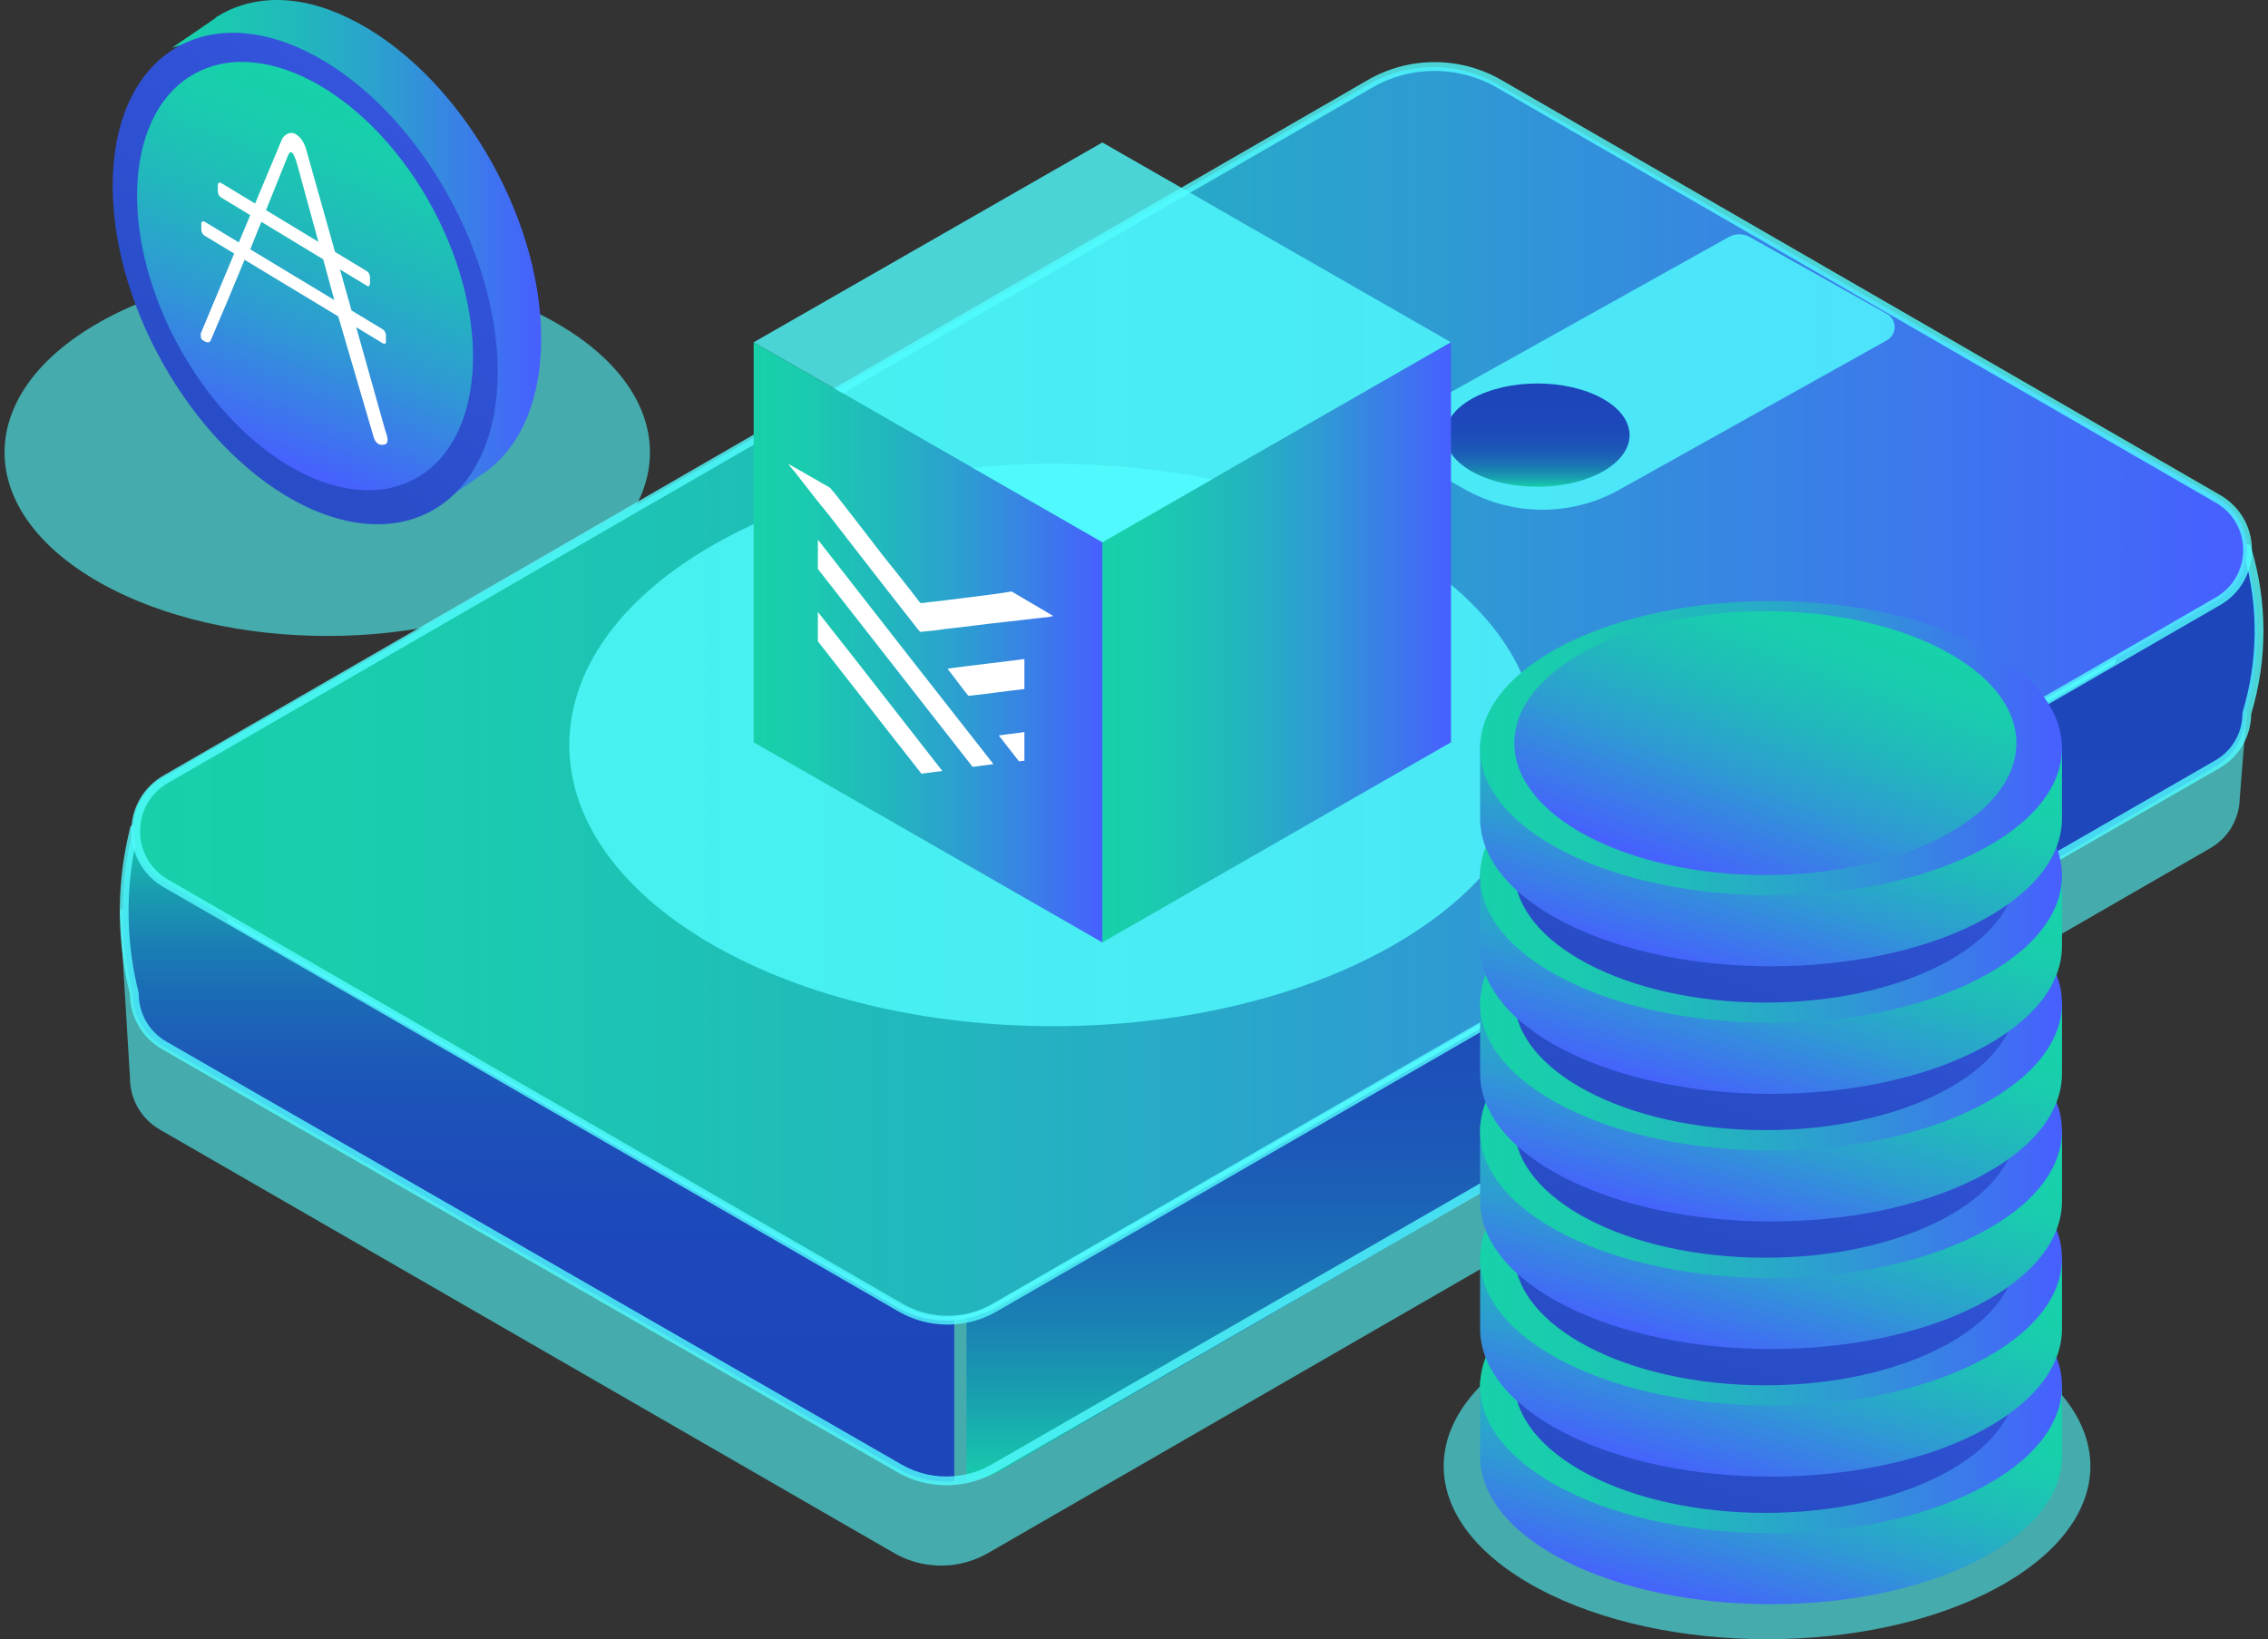 <svg width="249" height="180" viewBox="0 0 249 180" fill="none" xmlns="http://www.w3.org/2000/svg">
<rect x="0" y="0" width="249" height="180" fill="#333333" stroke="none"/>
<path opacity="0.6" d="M60.98 35.413C74.816 43.288 74.816 56.055 60.98 63.929C47.145 71.804 24.712 71.804 10.877 63.929C-2.959 56.055 -2.959 43.288 10.877 35.413C24.712 27.538 47.145 27.538 60.98 35.413Z" fill="#52FCFF"/>
<path fill-rule="evenodd" clip-rule="evenodd" d="M38.274 52.064C26.597 46.412 17.135 30.717 17.135 16.884C17.135 11.697 18.477 7.573 20.692 4.714L18.88 5.246L23.175 2.319C23.242 2.253 23.326 2.203 23.41 2.153C23.493 2.103 23.577 2.053 23.644 1.987L23.779 1.854C27.604 -0.54 32.704 -0.74 38.274 1.987C49.952 7.64 59.414 23.335 59.414 37.167C59.414 43.751 57.267 48.673 53.777 51.466L53.71 51.532C53.508 51.665 53.324 51.798 53.139 51.931C52.955 52.064 52.77 52.197 52.569 52.33L48.408 55.257L48.609 53.86C45.522 54.392 42.033 53.86 38.274 52.064ZM38.274 13.359C31.899 10.3 26.732 13.891 26.732 21.473C26.732 28.988 31.899 37.633 38.274 40.759C44.65 43.818 49.817 40.227 49.817 32.645C49.817 25.064 44.65 16.418 38.274 13.359Z" fill="url(#paint0_linear_16394_20929)"/>
<path fill-rule="evenodd" clip-rule="evenodd" d="M12.37 20.409C12.37 6.642 21.833 -0.008 33.51 5.578C45.12 11.164 54.582 26.926 54.649 40.759C54.649 54.525 45.187 61.175 33.51 55.589C21.833 49.936 12.37 34.241 12.37 20.409ZM21.967 24.931C21.967 32.512 27.134 41.158 33.51 44.217C39.885 47.343 45.053 43.685 45.053 36.103C45.053 28.522 39.885 19.876 33.51 16.817C27.134 13.758 21.967 17.349 21.967 24.931Z" fill="url(#paint1_linear_16394_20929)"/>
<ellipse cx="15.874" cy="25.322" rx="15.874" ry="25.322" transform="matrix(0.886 -0.463 0.471 0.882 7.5 15.332)" fill="url(#paint2_linear_16394_20929)"/>
<path fill-rule="evenodd" clip-rule="evenodd" d="M37.135 34.741L26.849 28.527C25.721 31.287 24.287 34.708 23.108 37.434C22.974 37.633 22.772 37.633 22.504 37.5C22.101 37.3 22.034 37.167 22.034 36.768V36.635L25.712 27.84L22.437 25.862C22.235 25.729 22.101 25.463 22.101 25.197V24.598C22.101 24.332 22.235 24.266 22.437 24.332L26.222 26.619L27.474 23.625L24.249 21.672C24.047 21.539 23.913 21.273 23.913 21.007V20.342C23.913 20.076 24.047 20.009 24.249 20.076L28.007 22.351L30.96 15.288C31.228 14.756 31.899 14.357 32.503 14.756C33.174 15.155 33.51 15.953 33.711 16.751L36.782 27.663L40.288 29.785C40.489 29.919 40.624 30.184 40.624 30.451V31.049C40.624 31.382 40.489 31.515 40.288 31.382L37.324 29.587L38.591 34.091L42.033 36.17C42.234 36.303 42.368 36.569 42.368 36.835V37.434C42.436 37.7 42.234 37.833 42.033 37.7L39.109 35.934L42.301 47.276C42.503 47.808 42.771 48.673 42.234 48.806C41.496 49.005 41.16 48.473 41.026 48.008L37.135 34.741ZM35.48 28.471L36.706 32.952L27.476 27.376L28.69 24.36L35.48 28.471ZM34.957 26.558L29.206 23.077L31.564 17.216C31.899 16.285 32.235 16.684 32.638 18.081L34.957 26.558Z" fill="white"/>
<path opacity="0.6" d="M219.102 147.565C232.966 154.985 232.966 167.015 219.102 174.435C205.239 181.855 182.761 181.855 168.898 174.435C155.034 167.015 155.034 154.985 168.898 147.565C182.761 140.145 205.239 140.145 219.102 147.565Z" fill="#52FCFF"/>
<path opacity="0.6" d="M247.234 71.005L227.869 73.395L163.811 36.443C159.433 33.916 154.036 33.916 149.658 36.443L46.902 95.717L13.153 99.88L14.269 118.346C14.269 120.563 15.367 122.78 17.564 124.049L23.381 127.403L98.153 170.533C100.024 171.613 102.149 172.061 104.23 171.878C105.707 171.748 107.161 171.3 108.49 170.533L236.674 96.592L242.659 93.139C244.769 91.925 245.845 89.816 245.894 87.685L247.234 71.005Z" fill="#52FCFF"/>
<path d="M246.499 60.5L228.143 69.527L231.801 72.748L110.33 143.194C109.014 143.958 107.573 144.404 106.109 144.531V162.582C107.573 162.455 109.014 162.009 110.33 161.245L243.289 84.14C245.429 82.899 246.499 80.725 246.499 78.551C248.264 72.665 248.264 66.388 246.499 60.5Z" fill="url(#paint3_linear_16394_20929)"/>
<path d="M98.658 143.197L25.307 101.018L28.293 98.743L14.618 91.072L14.367 92.215C13.132 97.808 13.218 103.612 14.618 109.171C14.618 111.385 15.719 113.599 17.92 114.866L98.658 161.292C100.531 162.371 102.661 162.817 104.745 162.633V144.537C102.661 144.722 100.531 144.276 98.658 143.197Z" fill="url(#paint4_linear_16394_20929)"/>
<path d="M98.658 143.197L25.307 101.018L28.293 98.743L14.618 91.072L14.367 92.215C13.132 97.808 13.218 103.612 14.618 109.171C14.618 111.385 15.719 113.599 17.92 114.866L98.658 161.292C100.531 162.371 102.661 162.817 104.745 162.633V144.537C102.661 144.722 100.531 144.276 98.658 143.197Z" fill="url(#paint5_linear_16394_20929)"/>
<path opacity="0.8" d="M15.078 91.744L14.966 92.251C13.755 97.746 13.841 103.532 15.215 108.989C15.224 109.027 15.229 109.065 15.229 109.107C15.229 111.312 16.373 113.284 18.288 114.388L98.981 160.818C100.746 161.832 102.753 162.276 104.782 162.094C106.219 161.97 107.587 161.542 108.849 160.818L243.191 83.514C245.071 82.433 246.194 80.496 246.194 78.329C246.194 78.291 246.199 78.252 246.208 78.214C247.921 72.543 247.974 66.583 246.373 60.915L228.991 69.397L232.142 72.151C232.259 72.253 232.32 72.406 232.304 72.559C232.289 72.713 232.2 72.853 232.066 72.93L109.331 143.551C107.952 144.345 106.45 144.818 104.867 144.955C102.638 145.153 100.435 144.668 98.499 143.551L25.189 101.372C25.049 101.289 24.959 101.145 24.949 100.985C24.939 100.826 25.009 100.67 25.137 100.574L27.541 98.739L15.078 91.744ZM103.893 163.096C102.002 163.096 100.154 162.602 98.499 161.651L17.806 115.221C15.606 113.954 14.286 111.695 14.266 109.164C12.869 103.583 12.785 97.667 14.024 92.047L14.276 90.905C14.309 90.755 14.411 90.63 14.55 90.57C14.69 90.506 14.85 90.516 14.983 90.589L28.651 98.257C28.792 98.337 28.884 98.484 28.895 98.643C28.907 98.806 28.836 98.959 28.707 99.058L26.297 100.899L98.981 142.721C100.745 143.736 102.75 144.18 104.782 143.998C106.224 143.873 107.593 143.442 108.849 142.721L231.001 72.432L227.811 69.643C227.69 69.538 227.63 69.378 227.651 69.219C227.672 69.059 227.772 68.922 227.917 68.852L246.464 59.802C246.591 59.741 246.739 59.738 246.869 59.792C246.999 59.849 247.097 59.961 247.138 60.095C248.947 66.082 248.954 72.413 247.158 78.402C247.133 80.885 245.835 83.103 243.673 84.347L109.331 161.651C107.945 162.445 106.443 162.917 104.866 163.052C104.541 163.08 104.216 163.096 103.893 163.096Z" fill="#52FCFF"/>
<path d="M243.429 65.9L109.013 143.198C107.682 143.963 106.225 144.41 104.745 144.538C102.661 144.723 100.531 144.276 98.658 143.198L17.92 96.771C13.518 94.238 13.518 87.91 17.92 85.377L150.257 9.276C154.643 6.752 160.05 6.752 164.437 9.276L243.429 54.7C247.757 57.193 247.757 63.411 243.429 65.9Z" fill="url(#paint6_linear_16394_20929)"/>
<path d="M243.429 65.9L109.013 143.198C107.682 143.963 106.225 144.41 104.745 144.538C102.661 144.723 100.531 144.276 98.658 143.198L17.92 96.771C13.518 94.238 13.518 87.91 17.92 85.377L150.257 9.276C154.643 6.752 160.05 6.752 164.437 9.276L243.429 54.7C247.757 57.193 247.757 63.411 243.429 65.9Z" fill="url(#paint7_linear_16394_20929)"/>
<path opacity="0.8" d="M157.503 7.786C155.136 7.786 152.77 8.397 150.66 9.617L18.44 85.978C16.525 87.086 15.382 89.068 15.382 91.277C15.382 93.49 16.525 95.471 18.44 96.579L99.106 143.166C100.87 144.184 102.875 144.629 104.905 144.447C106.347 144.322 107.715 143.89 108.97 143.166L243.269 65.601C245.148 64.516 246.27 62.572 246.271 60.402C246.271 58.228 245.149 56.284 243.269 55.199L164.345 9.617C162.235 8.397 159.869 7.786 157.503 7.786ZM104.023 145.452C102.129 145.452 100.28 144.956 98.624 143.999L17.958 97.412C15.741 96.131 14.418 93.838 14.418 91.277C14.418 88.719 15.741 86.426 17.958 85.145L150.178 8.781C154.697 6.169 160.31 6.169 164.827 8.781L243.751 54.363C245.933 55.624 247.235 57.882 247.234 60.402C247.234 62.922 245.932 65.176 243.751 66.437L109.452 143.999C108.074 144.796 106.572 145.27 104.99 145.407C104.667 145.436 104.344 145.452 104.023 145.452Z" fill="#52FCFF"/>
<path opacity="0.8" d="M157.041 51.618L160.904 53.779C166.115 56.699 172.534 56.705 177.749 53.792L207.134 37.386C208.301 36.733 208.302 35.101 207.136 34.446L192.099 26.024C191.387 25.627 190.51 25.627 189.798 26.024L157.046 44.311C154.143 45.931 154.14 49.992 157.041 51.618Z" fill="#52FCFF"/>
<path opacity="0.8" d="M153.22 59.976C173.974 72.035 173.974 91.585 153.22 103.645C132.467 115.699 98.819 115.699 78.065 103.645C57.312 91.585 57.312 72.035 78.065 59.976C98.819 47.917 132.467 47.917 153.22 59.976Z" fill="#52FCFF"/>
<path d="M175.943 43.77C179.896 45.985 179.896 49.576 175.943 51.791C171.99 54.006 165.581 54.006 161.628 51.791C157.675 49.576 157.675 45.985 161.628 43.77C165.581 41.556 171.99 41.556 175.943 43.77Z" fill="url(#paint8_linear_16394_20929)"/>
<path opacity="0.8" d="M159.304 37.587L121.043 59.548H121.025L82.745 37.587L121.025 15.644L159.304 37.587Z" fill="#52FCFF"/>
<path d="M159.304 37.587V81.508L121.024 103.487V59.548H121.043L159.304 37.587Z" fill="url(#paint9_linear_16394_20929)"/>
<path d="M121.025 59.548V103.487L82.745 81.508V37.587L121.025 59.548Z" fill="url(#paint10_linear_16394_20929)"/>
<path d="M104.342 65.847C103.825 65.922 103.308 65.978 102.791 66.034C102.274 66.09 101.757 66.147 101.24 66.222C101.092 66.222 101.018 66.222 100.87 65.997C99.615 64.348 98.359 62.774 97.03 61.125L93.041 55.953C92.802 55.657 92.573 55.361 92.347 55.069C91.942 54.547 91.547 54.035 91.121 53.555L86.541 50.932C86.763 51.231 86.984 51.531 87.206 51.756C87.567 52.215 87.929 52.68 88.292 53.148C89.117 54.211 89.954 55.288 90.825 56.328C91.416 57.078 92.007 57.846 92.598 58.614C93.189 59.382 93.78 60.151 94.371 60.9L97.694 65.172C98.211 65.847 98.747 66.521 99.282 67.196C99.818 67.87 100.353 68.545 100.87 69.22C101.018 69.37 101.092 69.444 101.166 69.37C102.052 69.294 102.865 69.22 103.751 69.07C104.822 68.957 105.875 68.826 106.927 68.695C107.98 68.564 109.032 68.433 110.103 68.32C110.929 68.24 111.754 68.139 112.568 68.04C113.284 67.952 113.992 67.866 114.683 67.796C114.978 67.796 115.348 67.721 115.643 67.646L111.064 64.947C109.525 65.208 107.986 65.396 106.422 65.587C105.734 65.671 105.041 65.755 104.342 65.847Z" fill="white"/>
<path d="M109.069 83.91L106.779 84.21C103.936 80.575 101.11 76.958 98.285 73.342C95.46 69.725 92.635 66.109 89.791 62.474V59.251L89.792 59.253C96.218 67.497 102.644 75.741 109.069 83.91Z" fill="white"/>
<path d="M89.791 67.196C92.729 70.899 95.637 74.632 98.553 78.377C100.182 80.468 101.815 82.564 103.456 84.659L101.166 84.959C99.022 82.24 96.901 79.521 94.791 76.814C93.12 74.672 91.455 72.538 89.791 70.419V67.196Z" fill="white"/>
<path d="M112.467 72.368C111.064 72.555 109.66 72.724 108.257 72.892C106.853 73.061 105.45 73.229 104.047 73.417C104.12 73.492 104.12 73.567 104.12 73.567C104.49 74.016 104.841 74.485 105.191 74.953C105.542 75.422 105.893 75.89 106.262 76.34L106.336 76.415C107.37 76.302 108.386 76.171 109.402 76.04C110.417 75.909 111.433 75.778 112.467 75.665V72.368Z" fill="white"/>
<path d="M111.064 80.575C111.525 80.518 111.987 80.462 112.467 80.387V83.535L111.876 83.61C111.507 83.123 111.137 82.654 110.768 82.186C110.399 81.718 110.029 81.249 109.66 80.762C110.14 80.687 110.602 80.631 111.064 80.575Z" fill="white"/>
<path d="M162.5 151.645L226.384 152.111V159.915C226.384 164.078 223.258 168.233 217.024 171.407C204.547 177.739 184.328 177.739 171.851 171.407C165.617 168.241 162.5 164.078 162.5 159.915V151.645Z" fill="url(#paint11_linear_16394_20929)"/>
<path d="M217.026 163.629C204.55 169.933 184.331 169.933 171.854 163.629C159.377 157.324 159.386 147.08 171.854 140.775C184.322 134.471 204.55 134.471 217.026 140.775C229.503 147.08 229.503 157.308 217.026 163.629Z" fill="url(#paint12_linear_16394_20929)"/>
<path d="M193.816 166.129C209.036 166.129 221.374 159.644 221.374 151.645C221.374 143.646 209.036 137.161 193.816 137.161C178.596 137.161 166.258 143.646 166.258 151.645C166.258 159.644 178.596 166.129 193.816 166.129Z" fill="url(#paint13_linear_16394_20929)"/>
<path fill-rule="evenodd" clip-rule="evenodd" d="M206.162 146.622C205.583 146.324 204.656 146.384 204.076 146.681L200.947 148.288L197.934 147.633L199.904 146.622C200.484 146.324 200.599 145.848 200.02 145.55C199.441 145.253 198.513 145.253 197.934 145.55L195.095 147.009L182.694 144.33C182.115 144.211 181.535 144.271 181.072 144.509C180.666 144.717 180.55 145.074 180.724 145.342L186.055 151.591L183.274 153.02C182.694 153.317 182.578 153.793 183.158 154.091C183.737 154.389 184.665 154.389 185.244 154.091L187.272 153.049L188.547 154.597L185.476 156.174C184.896 156.472 184.78 156.948 185.36 157.245C185.939 157.543 186.866 157.543 187.446 157.245L189.822 156.025L194.283 161.173C194.573 161.56 195.442 161.709 196.196 161.56C196.369 161.531 196.485 161.471 196.601 161.412C197.007 161.203 197.181 160.876 196.949 160.578L192.139 154.954L201.527 150.133L212.652 152.573C213.232 152.692 213.811 152.633 214.275 152.395C214.39 152.335 214.506 152.276 214.622 152.157C214.912 151.77 214.622 151.323 213.869 151.175L203.786 148.973L206.162 147.752C206.742 147.395 206.8 146.889 206.162 146.622ZM184.954 146.443L192.776 148.139L188.315 150.431L184.954 146.443ZM189.648 151.889L190.923 153.436L198.687 149.449L195.674 148.794L189.648 151.889Z" fill="white"/>
<path d="M162.5 137.635L226.384 138.102V145.906C226.384 150.069 223.258 154.224 217.024 157.398C204.547 163.73 184.328 163.73 171.851 157.398C165.617 154.232 162.5 150.069 162.5 145.906V137.635Z" fill="url(#paint14_linear_16394_20929)"/>
<path d="M217.026 149.619C204.55 155.924 184.331 155.924 171.854 149.619C159.377 143.315 159.386 133.07 171.854 126.766C184.322 120.461 204.55 120.461 217.026 126.766C229.503 133.07 229.503 143.299 217.026 149.619Z" fill="url(#paint15_linear_16394_20929)"/>
<path d="M193.816 152.119C209.036 152.119 221.374 145.635 221.374 137.635C221.374 129.636 209.036 123.152 193.816 123.152C178.596 123.152 166.258 129.636 166.258 137.635C166.258 145.635 178.596 152.119 193.816 152.119Z" fill="url(#paint16_linear_16394_20929)"/>
<path fill-rule="evenodd" clip-rule="evenodd" d="M206.162 132.613C205.583 132.315 204.656 132.375 204.076 132.672L200.947 134.279L197.934 133.625L199.904 132.613C200.484 132.315 200.599 131.839 200.02 131.542C199.441 131.244 198.513 131.244 197.934 131.542L195.095 133L182.694 130.321C182.115 130.202 181.535 130.262 181.072 130.5C180.666 130.708 180.55 131.065 180.724 131.333L186.055 137.582L183.274 139.011C182.694 139.308 182.578 139.785 183.158 140.082C183.737 140.38 184.665 140.38 185.244 140.082L187.272 139.041L188.547 140.588L185.476 142.165C184.896 142.463 184.78 142.939 185.36 143.237C185.939 143.534 186.866 143.534 187.446 143.237L189.822 142.016L194.283 147.165C194.573 147.552 195.442 147.7 196.196 147.552C196.369 147.522 196.485 147.462 196.601 147.403C197.007 147.194 197.181 146.867 196.949 146.569L192.139 140.945L201.527 136.124L212.652 138.565C213.232 138.684 213.811 138.624 214.275 138.386C214.39 138.326 214.506 138.267 214.622 138.148C214.912 137.761 214.622 137.315 213.869 137.166L203.786 134.964L206.162 133.744C206.742 133.387 206.8 132.881 206.162 132.613ZM184.954 132.434L192.776 134.131L188.315 136.422L184.954 132.434ZM189.648 137.88L190.923 139.428L198.687 135.44L195.674 134.785L189.648 137.88Z" fill="white"/>
<path d="M162.5 123.626L226.384 124.093V131.897C226.384 136.06 223.258 140.215 217.024 143.388C204.547 149.72 184.328 149.72 171.851 143.388C165.617 140.223 162.5 136.06 162.5 131.897V123.626Z" fill="url(#paint17_linear_16394_20929)"/>
<path d="M217.026 135.61C204.55 141.914 184.331 141.914 171.854 135.61C159.377 129.305 159.386 119.061 171.854 112.756C184.322 106.452 204.55 106.452 217.026 112.756C229.503 119.061 229.503 129.29 217.026 135.61Z" fill="url(#paint18_linear_16394_20929)"/>
<path d="M193.816 138.11C209.036 138.11 221.374 131.625 221.374 123.626C221.374 115.627 209.036 109.142 193.816 109.142C178.596 109.142 166.258 115.627 166.258 123.626C166.258 131.625 178.596 138.11 193.816 138.11Z" fill="url(#paint19_linear_16394_20929)"/>
<path fill-rule="evenodd" clip-rule="evenodd" d="M206.162 118.603C205.583 118.306 204.656 118.365 204.076 118.663L200.947 120.27L197.934 119.615L199.904 118.603C200.484 118.306 200.599 117.83 200.02 117.532C199.441 117.234 198.513 117.234 197.934 117.532L195.095 118.99L182.694 116.312C182.115 116.193 181.535 116.252 181.072 116.491C180.666 116.699 180.55 117.056 180.724 117.324L186.055 123.573L183.274 125.001C182.694 125.299 182.578 125.775 183.158 126.073C183.737 126.37 184.665 126.37 185.244 126.073L187.272 125.031L188.547 126.579L185.476 128.156C184.896 128.453 184.78 128.929 185.36 129.227C185.939 129.525 186.866 129.525 187.446 129.227L189.822 128.007L194.283 133.155C194.573 133.542 195.442 133.691 196.196 133.542C196.369 133.512 196.485 133.453 196.601 133.393C197.007 133.185 197.181 132.858 196.949 132.56L192.139 126.936L201.527 122.115L212.652 124.555C213.232 124.674 213.811 124.615 214.275 124.376C214.39 124.317 214.506 124.257 214.622 124.138C214.912 123.752 214.622 123.305 213.869 123.156L203.786 120.954L206.162 119.734C206.742 119.377 206.8 118.871 206.162 118.603ZM184.954 118.425L192.776 120.121L188.315 122.412L184.954 118.425ZM189.648 123.871L190.923 125.418L198.687 121.43L195.674 120.776L189.648 123.871Z" fill="white"/>
<path d="M162.5 109.616L226.384 110.083V117.887C226.384 122.05 223.258 126.205 217.024 129.379C204.547 135.71 184.328 135.71 171.851 129.379C165.617 126.213 162.5 122.05 162.5 117.887V109.616Z" fill="url(#paint20_linear_16394_20929)"/>
<path d="M217.026 121.601C204.55 127.905 184.331 127.905 171.854 121.601C159.377 115.296 159.386 105.052 171.854 98.747C184.322 92.443 204.55 92.443 217.026 98.747C229.503 105.052 229.503 115.28 217.026 121.601Z" fill="url(#paint21_linear_16394_20929)"/>
<path d="M193.816 124.1C209.036 124.1 221.374 117.616 221.374 109.616C221.374 101.617 209.036 95.133 193.816 95.133C178.596 95.133 166.258 101.617 166.258 109.616C166.258 117.616 178.596 124.1 193.816 124.1Z" fill="url(#paint22_linear_16394_20929)"/>
<path fill-rule="evenodd" clip-rule="evenodd" d="M206.162 104.594C205.583 104.296 204.656 104.356 204.076 104.653L200.947 106.26L197.934 105.606L199.904 104.594C200.484 104.296 200.599 103.82 200.02 103.523C199.441 103.225 198.513 103.225 197.934 103.523L195.095 104.981L182.694 102.302C182.115 102.183 181.535 102.243 181.072 102.481C180.666 102.689 180.55 103.046 180.724 103.314L186.055 109.563L183.274 110.992C182.694 111.289 182.578 111.766 183.158 112.063C183.737 112.361 184.665 112.361 185.244 112.063L187.272 111.022L188.547 112.569L185.476 114.146C184.896 114.444 184.78 114.92 185.36 115.218C185.939 115.515 186.866 115.515 187.446 115.218L189.822 113.997L194.283 119.146C194.573 119.532 195.442 119.681 196.196 119.532C196.369 119.503 196.485 119.443 196.601 119.384C197.007 119.175 197.181 118.848 196.949 118.55L192.139 112.926L201.527 108.105L212.652 110.545C213.232 110.665 213.811 110.605 214.275 110.367C214.39 110.307 214.506 110.248 214.622 110.129C214.912 109.742 214.622 109.296 213.869 109.147L203.786 106.945L206.162 105.725C206.742 105.368 206.8 104.862 206.162 104.594ZM184.954 104.415L192.776 106.112L188.315 108.403L184.954 104.415ZM189.648 109.861L190.923 111.409L198.687 107.421L195.674 106.766L189.648 109.861Z" fill="white"/>
<path d="M162.5 95.607L226.384 96.074V103.878C226.384 108.041 223.258 112.196 217.024 115.37C204.547 121.701 184.328 121.701 171.851 115.37C165.617 112.204 162.5 108.041 162.5 103.878V95.607Z" fill="url(#paint23_linear_16394_20929)"/>
<path d="M217.026 107.591C204.55 113.896 184.331 113.896 171.854 107.591C159.377 101.287 159.386 91.042 171.854 84.738C184.322 78.433 204.55 78.433 217.026 84.738C229.503 91.042 229.503 101.271 217.026 107.591Z" fill="url(#paint24_linear_16394_20929)"/>
<path d="M193.816 110.091C209.036 110.091 221.374 103.607 221.374 95.607C221.374 87.608 209.036 81.124 193.816 81.124C178.596 81.124 166.258 87.608 166.258 95.607C166.258 103.607 178.596 110.091 193.816 110.091Z" fill="url(#paint25_linear_16394_20929)"/>
<path fill-rule="evenodd" clip-rule="evenodd" d="M206.162 90.585C205.583 90.287 204.656 90.347 204.076 90.644L200.947 92.251L197.934 91.597L199.904 90.585C200.484 90.287 200.599 89.811 200.02 89.513C199.441 89.216 198.513 89.216 197.934 89.513L195.095 90.972L182.694 88.293C182.115 88.174 181.535 88.234 181.072 88.472C180.666 88.68 180.55 89.037 180.724 89.305L186.055 95.554L183.274 96.983C182.694 97.28 182.578 97.757 183.158 98.054C183.737 98.352 184.665 98.352 185.244 98.054L187.272 97.013L188.547 98.56L185.476 100.137C184.896 100.435 184.78 100.911 185.36 101.208C185.939 101.506 186.866 101.506 187.446 101.208L189.822 99.988L194.283 105.137C194.573 105.523 195.442 105.672 196.196 105.523C196.369 105.494 196.485 105.434 196.601 105.375C197.007 105.166 197.181 104.839 196.949 104.541L192.139 98.917L201.527 94.096L212.652 96.536C213.232 96.656 213.811 96.596 214.275 96.358C214.39 96.298 214.506 96.239 214.622 96.12C214.912 95.733 214.622 95.287 213.869 95.138L203.786 92.936L206.162 91.716C206.742 91.359 206.8 90.853 206.162 90.585ZM184.954 90.406L192.776 92.103L188.315 94.394L184.954 90.406ZM189.648 95.852L190.923 97.399L198.687 93.412L195.674 92.757L189.648 95.852Z" fill="white"/>
<path d="M162.5 81.598L226.384 82.065V89.868C226.384 94.031 223.258 98.187 217.024 101.36C204.547 107.692 184.328 107.692 171.851 101.36C165.617 98.195 162.5 94.031 162.5 89.868V81.598Z" fill="url(#paint26_linear_16394_20929)"/>
<path d="M217.026 93.582C204.55 99.886 184.331 99.886 171.854 93.582C159.377 87.277 159.386 77.033 171.854 70.728C184.322 64.424 204.55 64.424 217.026 70.728C229.503 77.033 229.503 87.262 217.026 93.582Z" fill="url(#paint27_linear_16394_20929)"/>
<path d="M193.816 96.082C209.036 96.082 221.374 89.597 221.374 81.598C221.374 73.599 209.036 67.114 193.816 67.114C178.596 67.114 166.258 73.599 166.258 81.598C166.258 89.597 178.596 96.082 193.816 96.082Z" fill="url(#paint28_linear_16394_20929)"/>
<defs>
<linearGradient id="paint0_linear_16394_20929" x1="17.135" y1="55.257" x2="59.414" y2="55.257" gradientUnits="userSpaceOnUse">
<stop stop-color="#17D1AA"/>
<stop offset="0.15" stop-color="#1ACBAF"/>
<stop offset="0.37" stop-color="#21B8BC"/>
<stop offset="0.62" stop-color="#2E9BD3"/>
<stop offset="0.89" stop-color="#3F71F1"/>
<stop offset="1" stop-color="#475FFF"/>
</linearGradient>
<linearGradient id="paint1_linear_16394_20929" x1="56.545" y1="90.246" x2="128.573" y2="-7.122" gradientUnits="userSpaceOnUse">
<stop stop-color="#244ABF"/>
<stop offset="1" stop-color="#4760FF"/>
</linearGradient>
<linearGradient id="paint2_linear_16394_20929" x1="19.355" y1="4.01195e-06" x2="-10.661" y2="26.434" gradientUnits="userSpaceOnUse">
<stop stop-color="#17D1AA"/>
<stop offset="0.15" stop-color="#1ACBAF"/>
<stop offset="0.37" stop-color="#21B8BC"/>
<stop offset="0.62" stop-color="#2E9BD3"/>
<stop offset="0.89" stop-color="#3F71F1"/>
<stop offset="1" stop-color="#475FFF"/>
</linearGradient>
<linearGradient id="paint3_linear_16394_20929" x1="256.968" y1="47.889" x2="256.968" y2="163.121" gradientUnits="userSpaceOnUse">
<stop stop-color="#1D45BA"/>
<stop offset="0.42" stop-color="#1D47BA"/>
<stop offset="0.572" stop-color="#1D4EB9"/>
<stop offset="0.68" stop-color="#1C59B8"/>
<stop offset="0.767" stop-color="#1B6AB6"/>
<stop offset="0.842" stop-color="#1A80B3"/>
<stop offset="0.908" stop-color="#199CB0"/>
<stop offset="0.966" stop-color="#18BBAD"/>
<stop offset="1" stop-color="#17D1AA"/>
</linearGradient>
<linearGradient id="paint4_linear_16394_20929" x1="110.633" y1="171.519" x2="110.633" y2="90.695" gradientUnits="userSpaceOnUse">
<stop stop-color="#1D45BA"/>
<stop offset="0.42" stop-color="#1D47BA"/>
<stop offset="0.572" stop-color="#1D4EB9"/>
<stop offset="0.68" stop-color="#1C59B8"/>
<stop offset="0.767" stop-color="#1B6AB6"/>
<stop offset="0.842" stop-color="#1A80B3"/>
<stop offset="0.908" stop-color="#199CB0"/>
<stop offset="0.966" stop-color="#18BBAD"/>
<stop offset="1" stop-color="#17D1AA"/>
</linearGradient>
<linearGradient id="paint5_linear_16394_20929" x1="110.633" y1="171.519" x2="110.633" y2="90.695" gradientUnits="userSpaceOnUse">
<stop stop-color="#1D45BA"/>
<stop offset="0.42" stop-color="#1D47BA"/>
<stop offset="0.572" stop-color="#1D4EB9"/>
<stop offset="0.68" stop-color="#1C59B8"/>
<stop offset="0.767" stop-color="#1B6AB6"/>
<stop offset="0.842" stop-color="#1A80B3"/>
<stop offset="0.908" stop-color="#199CB0"/>
<stop offset="0.966" stop-color="#18BBAD"/>
<stop offset="1" stop-color="#17D1AA"/>
</linearGradient>
<linearGradient id="paint6_linear_16394_20929" x1="14.619" y1="144.579" x2="246.675" y2="144.579" gradientUnits="userSpaceOnUse">
<stop stop-color="#17D1AA"/>
<stop offset="0.15" stop-color="#1ACBAF"/>
<stop offset="0.37" stop-color="#21B8BC"/>
<stop offset="0.62" stop-color="#2E9BD3"/>
<stop offset="0.89" stop-color="#3F71F1"/>
<stop offset="1" stop-color="#475FFF"/>
</linearGradient>
<linearGradient id="paint7_linear_16394_20929" x1="14.619" y1="144.579" x2="246.675" y2="144.579" gradientUnits="userSpaceOnUse">
<stop stop-color="#17D1AA"/>
<stop offset="0.15" stop-color="#1ACBAF"/>
<stop offset="0.37" stop-color="#21B8BC"/>
<stop offset="0.62" stop-color="#2E9BD3"/>
<stop offset="0.89" stop-color="#3F71F1"/>
<stop offset="1" stop-color="#475FFF"/>
</linearGradient>
<linearGradient id="paint8_linear_16394_20929" x1="180.214" y1="40.708" x2="180.214" y2="53.512" gradientUnits="userSpaceOnUse">
<stop stop-color="#1D45BA"/>
<stop offset="0.42" stop-color="#1D47BA"/>
<stop offset="0.572" stop-color="#1D4EB9"/>
<stop offset="0.68" stop-color="#1C59B8"/>
<stop offset="0.767" stop-color="#1B6AB6"/>
<stop offset="0.842" stop-color="#1A80B3"/>
<stop offset="0.908" stop-color="#199CB0"/>
<stop offset="0.966" stop-color="#18BBAD"/>
<stop offset="1" stop-color="#17D1AA"/>
</linearGradient>
<linearGradient id="paint9_linear_16394_20929" x1="121.024" y1="103.488" x2="159.304" y2="103.488" gradientUnits="userSpaceOnUse">
<stop stop-color="#17D1AA"/>
<stop offset="0.15" stop-color="#1ACBAF"/>
<stop offset="0.37" stop-color="#21B8BC"/>
<stop offset="0.62" stop-color="#2E9BD3"/>
<stop offset="0.89" stop-color="#3F71F1"/>
<stop offset="1" stop-color="#475FFF"/>
</linearGradient>
<linearGradient id="paint10_linear_16394_20929" x1="82.745" y1="103.488" x2="121.025" y2="103.488" gradientUnits="userSpaceOnUse">
<stop stop-color="#17D1AA"/>
<stop offset="0.15" stop-color="#1ACBAF"/>
<stop offset="0.37" stop-color="#21B8BC"/>
<stop offset="0.62" stop-color="#2E9BD3"/>
<stop offset="0.89" stop-color="#3F71F1"/>
<stop offset="1" stop-color="#475FFF"/>
</linearGradient>
<linearGradient id="paint11_linear_16394_20929" x1="201.446" y1="151.645" x2="194.002" y2="178.9" gradientUnits="userSpaceOnUse">
<stop stop-color="#17D1AA"/>
<stop offset="0.15" stop-color="#1ACBAF"/>
<stop offset="0.37" stop-color="#21B8BC"/>
<stop offset="0.62" stop-color="#2E9BD3"/>
<stop offset="0.89" stop-color="#3F71F1"/>
<stop offset="1" stop-color="#475FFF"/>
</linearGradient>
<linearGradient id="paint12_linear_16394_20929" x1="162.5" y1="168.357" x2="226.384" y2="168.357" gradientUnits="userSpaceOnUse">
<stop stop-color="#17D1AA"/>
<stop offset="0.15" stop-color="#1ACBAF"/>
<stop offset="0.37" stop-color="#21B8BC"/>
<stop offset="0.62" stop-color="#2E9BD3"/>
<stop offset="0.89" stop-color="#3F71F1"/>
<stop offset="1" stop-color="#475FFF"/>
</linearGradient>
<linearGradient id="paint13_linear_16394_20929" x1="223.845" y1="183.669" x2="246.384" y2="109.671" gradientUnits="userSpaceOnUse">
<stop stop-color="#244ABF"/>
<stop offset="1" stop-color="#4760FF"/>
</linearGradient>
<linearGradient id="paint14_linear_16394_20929" x1="201.446" y1="137.635" x2="194.002" y2="164.891" gradientUnits="userSpaceOnUse">
<stop stop-color="#17D1AA"/>
<stop offset="0.15" stop-color="#1ACBAF"/>
<stop offset="0.37" stop-color="#21B8BC"/>
<stop offset="0.62" stop-color="#2E9BD3"/>
<stop offset="0.89" stop-color="#3F71F1"/>
<stop offset="1" stop-color="#475FFF"/>
</linearGradient>
<linearGradient id="paint15_linear_16394_20929" x1="162.5" y1="154.348" x2="226.384" y2="154.348" gradientUnits="userSpaceOnUse">
<stop stop-color="#17D1AA"/>
<stop offset="0.15" stop-color="#1ACBAF"/>
<stop offset="0.37" stop-color="#21B8BC"/>
<stop offset="0.62" stop-color="#2E9BD3"/>
<stop offset="0.89" stop-color="#3F71F1"/>
<stop offset="1" stop-color="#475FFF"/>
</linearGradient>
<linearGradient id="paint16_linear_16394_20929" x1="223.845" y1="169.66" x2="246.384" y2="95.662" gradientUnits="userSpaceOnUse">
<stop stop-color="#244ABF"/>
<stop offset="1" stop-color="#4760FF"/>
</linearGradient>
<linearGradient id="paint17_linear_16394_20929" x1="201.446" y1="123.626" x2="194.002" y2="150.882" gradientUnits="userSpaceOnUse">
<stop stop-color="#17D1AA"/>
<stop offset="0.15" stop-color="#1ACBAF"/>
<stop offset="0.37" stop-color="#21B8BC"/>
<stop offset="0.62" stop-color="#2E9BD3"/>
<stop offset="0.89" stop-color="#3F71F1"/>
<stop offset="1" stop-color="#475FFF"/>
</linearGradient>
<linearGradient id="paint18_linear_16394_20929" x1="162.5" y1="140.338" x2="226.384" y2="140.338" gradientUnits="userSpaceOnUse">
<stop stop-color="#17D1AA"/>
<stop offset="0.15" stop-color="#1ACBAF"/>
<stop offset="0.37" stop-color="#21B8BC"/>
<stop offset="0.62" stop-color="#2E9BD3"/>
<stop offset="0.89" stop-color="#3F71F1"/>
<stop offset="1" stop-color="#475FFF"/>
</linearGradient>
<linearGradient id="paint19_linear_16394_20929" x1="223.845" y1="155.65" x2="246.384" y2="81.653" gradientUnits="userSpaceOnUse">
<stop stop-color="#244ABF"/>
<stop offset="1" stop-color="#4760FF"/>
</linearGradient>
<linearGradient id="paint20_linear_16394_20929" x1="201.446" y1="109.616" x2="194.002" y2="136.872" gradientUnits="userSpaceOnUse">
<stop stop-color="#17D1AA"/>
<stop offset="0.15" stop-color="#1ACBAF"/>
<stop offset="0.37" stop-color="#21B8BC"/>
<stop offset="0.62" stop-color="#2E9BD3"/>
<stop offset="0.89" stop-color="#3F71F1"/>
<stop offset="1" stop-color="#475FFF"/>
</linearGradient>
<linearGradient id="paint21_linear_16394_20929" x1="162.5" y1="126.329" x2="226.384" y2="126.329" gradientUnits="userSpaceOnUse">
<stop stop-color="#17D1AA"/>
<stop offset="0.15" stop-color="#1ACBAF"/>
<stop offset="0.37" stop-color="#21B8BC"/>
<stop offset="0.62" stop-color="#2E9BD3"/>
<stop offset="0.89" stop-color="#3F71F1"/>
<stop offset="1" stop-color="#475FFF"/>
</linearGradient>
<linearGradient id="paint22_linear_16394_20929" x1="223.845" y1="141.641" x2="246.384" y2="67.643" gradientUnits="userSpaceOnUse">
<stop stop-color="#244ABF"/>
<stop offset="1" stop-color="#4760FF"/>
</linearGradient>
<linearGradient id="paint23_linear_16394_20929" x1="201.446" y1="95.607" x2="194.002" y2="122.863" gradientUnits="userSpaceOnUse">
<stop stop-color="#17D1AA"/>
<stop offset="0.15" stop-color="#1ACBAF"/>
<stop offset="0.37" stop-color="#21B8BC"/>
<stop offset="0.62" stop-color="#2E9BD3"/>
<stop offset="0.89" stop-color="#3F71F1"/>
<stop offset="1" stop-color="#475FFF"/>
</linearGradient>
<linearGradient id="paint24_linear_16394_20929" x1="162.5" y1="112.32" x2="226.384" y2="112.32" gradientUnits="userSpaceOnUse">
<stop stop-color="#17D1AA"/>
<stop offset="0.15" stop-color="#1ACBAF"/>
<stop offset="0.37" stop-color="#21B8BC"/>
<stop offset="0.62" stop-color="#2E9BD3"/>
<stop offset="0.89" stop-color="#3F71F1"/>
<stop offset="1" stop-color="#475FFF"/>
</linearGradient>
<linearGradient id="paint25_linear_16394_20929" x1="223.845" y1="127.631" x2="246.384" y2="53.634" gradientUnits="userSpaceOnUse">
<stop stop-color="#244ABF"/>
<stop offset="1" stop-color="#4760FF"/>
</linearGradient>
<linearGradient id="paint26_linear_16394_20929" x1="201.446" y1="81.598" x2="194.002" y2="108.854" gradientUnits="userSpaceOnUse">
<stop stop-color="#17D1AA"/>
<stop offset="0.15" stop-color="#1ACBAF"/>
<stop offset="0.37" stop-color="#21B8BC"/>
<stop offset="0.62" stop-color="#2E9BD3"/>
<stop offset="0.89" stop-color="#3F71F1"/>
<stop offset="1" stop-color="#475FFF"/>
</linearGradient>
<linearGradient id="paint27_linear_16394_20929" x1="162.5" y1="98.31" x2="226.384" y2="98.31" gradientUnits="userSpaceOnUse">
<stop stop-color="#17D1AA"/>
<stop offset="0.15" stop-color="#1ACBAF"/>
<stop offset="0.37" stop-color="#21B8BC"/>
<stop offset="0.62" stop-color="#2E9BD3"/>
<stop offset="0.89" stop-color="#3F71F1"/>
<stop offset="1" stop-color="#475FFF"/>
</linearGradient>
<linearGradient id="paint28_linear_16394_20929" x1="199.859" y1="67.114" x2="188.499" y2="97.478" gradientUnits="userSpaceOnUse">
<stop stop-color="#17D1AA"/>
<stop offset="0.15" stop-color="#1ACBAF"/>
<stop offset="0.37" stop-color="#21B8BC"/>
<stop offset="0.62" stop-color="#2E9BD3"/>
<stop offset="0.89" stop-color="#3F71F1"/>
<stop offset="1" stop-color="#475FFF"/>
</linearGradient>
</defs>
</svg>

